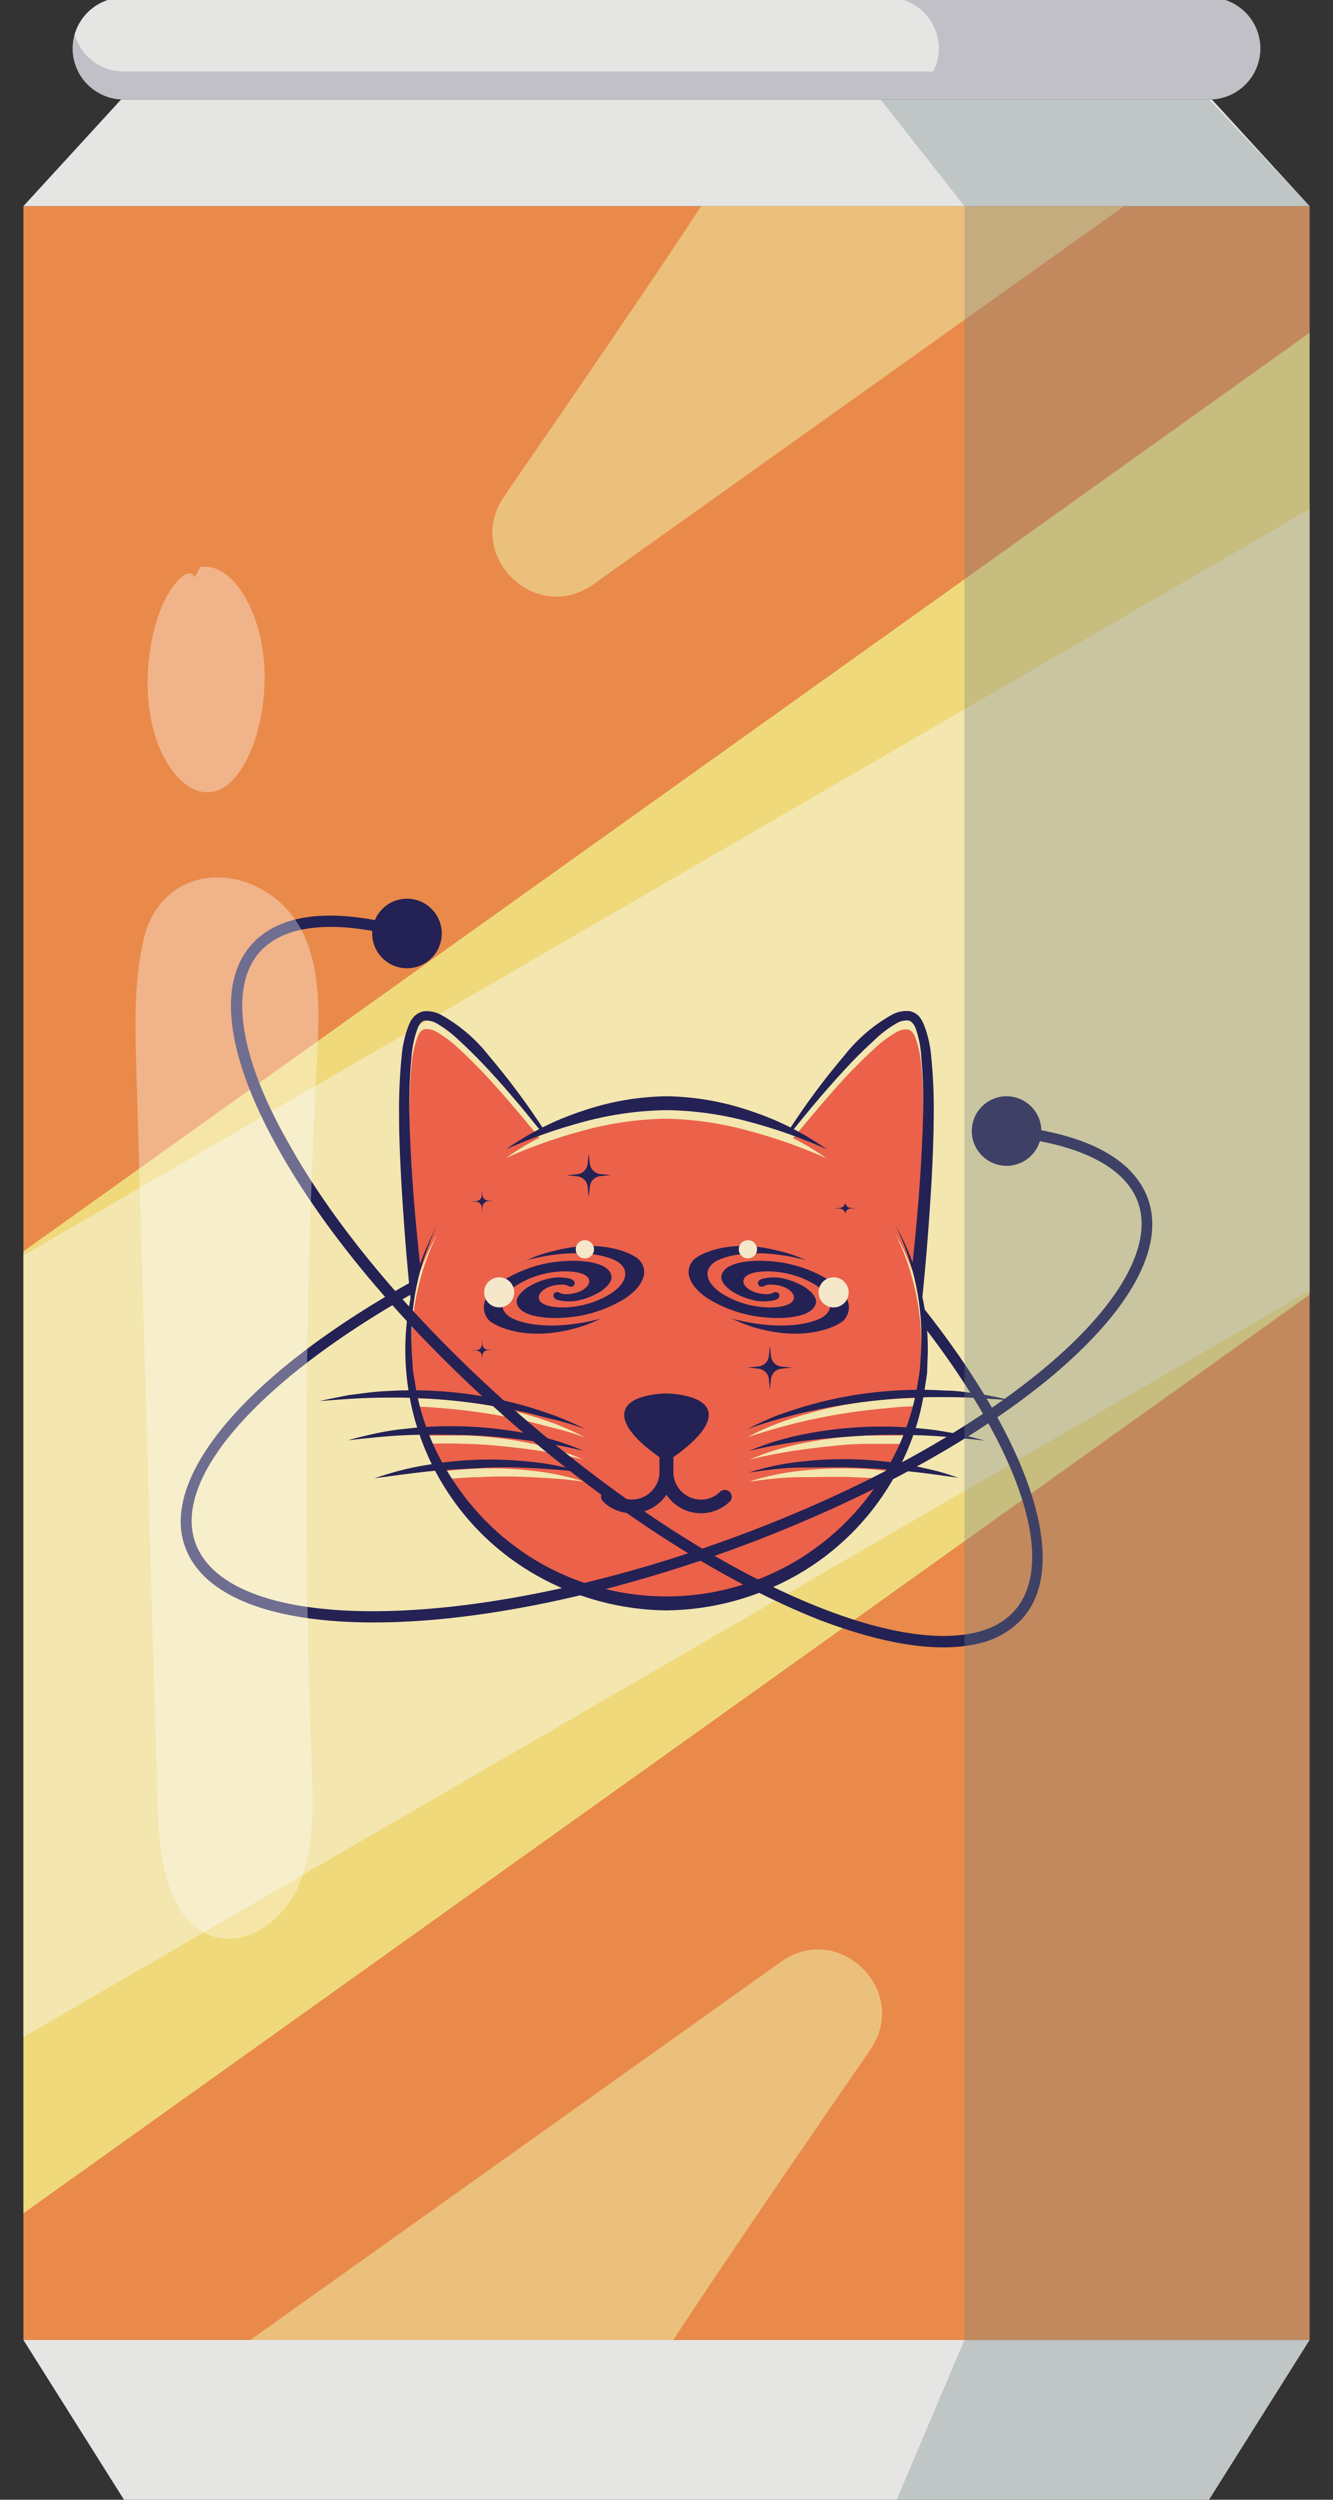 <?xml version="1.0" encoding="UTF-8"?><svg id="Layer_1" xmlns="http://www.w3.org/2000/svg" viewBox="0 0 160 300"><rect x="0" y="0" width="160" height="300" fill="#333333" stroke="none"/><defs><style>.cls-1{fill:#748486;}.cls-1,.cls-2,.cls-3,.cls-4,.cls-5,.cls-6,.cls-7,.cls-8,.cls-9,.cls-10,.cls-11{stroke-width:0px;}.cls-1,.cls-8{opacity:.33;}.cls-2{fill:#ebc07c;}.cls-3{fill:#eb614a;}.cls-4{fill:#f5e7c9;}.cls-5{fill:#e5e5e4;}.cls-6{fill:#f3e6af;}.cls-7{fill:#efd97a;}.cls-8{fill:#777588;}.cls-9{fill:#242155;}.cls-10{fill:#fff;opacity:.35;}.cls-11{fill:#e98a4a;}</style></defs><rect class="cls-11" x="2.81" y="24.735" width="154.38" height="256.09"/><path class="cls-2" d="m104.46,245.995c-9.24,13.4-18.67,27.2-23.65,34.83H30.05l63.69-45.38c6.96-4.97,15.57,3.51,10.72,10.55Z"/><path class="cls-2" d="m60.516,59.567c9.24-13.4,18.67-27.2,23.65-34.83h50.76l-63.69,45.38c-6.96,4.97-15.57-3.51-10.72-10.55Z"/><polygon class="cls-7" points="157.19 39.935 157.19 155.385 2.81 265.625 2.81 150.175 157.19 39.935"/><polygon class="cls-6" points="157.19 61.083 157.19 154.896 2.81 244.476 2.81 150.663 157.19 61.083"/><path class="cls-3" d="m110.439,142.422c.163-2.437.292-4.887.35-7.324.071-2.428,0-4.858-.21-7.277-.089-1.148-.337-2.278-.735-3.359-.222-.536-.501-.84-.875-.91-.49-.038-.98.081-1.4.338-1.01.584-1.943,1.293-2.776,2.111-.886.805-1.749,1.668-2.601,2.531-2.437,2.554-4.665,5.283-6.998,8.059,1.389.703,2.722,1.51,3.989,2.414-3.06-1.369-6.228-2.484-9.47-3.335-3.168-.869-6.431-1.342-9.715-1.411-3.302.049-6.585.507-9.773,1.365-3.243.851-6.41,1.967-9.47,3.335,1.267-.905,2.6-1.712,3.989-2.414-2.239-2.752-4.572-5.505-6.974-8.059-.851-.863-1.703-1.726-2.589-2.531-.835-.815-1.767-1.524-2.776-2.111-.421-.254-.909-.372-1.4-.338-.373.07-.665.373-.875.91-.402,1.095-.65,2.242-.735,3.405-.216,2.419-.286,4.85-.21,7.277,0,2.437.175,4.887.338,7.324.233,3.382.548,6.764.921,10.135.551-1.541,1.234-3.032,2.041-4.455-2.322,4.755-3.375,10.031-3.056,15.313l.128,1.959c.07.653.21,1.295.303,1.936,0,.175.058.35.093.525,1.539,0,3.091.105,4.665.257,2.717.267,5.406.77,8.036,1.504,1.318.362,2.612.781,3.895,1.248,1.27.483,2.508,1.044,3.709,1.679-1.271-.455-2.566-.863-3.86-1.166s-2.601-.7-3.919-.968c-2.625-.57-5.281-.991-7.954-1.26-1.446-.14-2.892-.257-4.338-.315.187.781.42,1.563.618,2.333.14.408.292.816.443,1.166,1.539-.035,3.091-.035,4.723-.035,2.404.095,4.798.371,7.161.828,2.37.429,4.685,1.118,6.904,2.053-2.307-.558-4.643-.987-6.998-1.283-2.333-.292-4.665-.536-7.079-.595-1.469-.058-2.939-.07-4.408,0,.443,1.134.953,2.24,1.528,3.312,1.469-.187,2.951-.292,4.42-.35,2.134-.068,4.27.022,6.391.268,2.121.217,4.212.658,6.239,1.318-2.099-.303-4.21-.443-6.309-.548s-4.199-.128-6.286,0c-1.318,0-2.624.128-3.93.222.152.257.292.525.455.77,1.375,2.2,3.016,4.221,4.887,6.018.935.897,1.928,1.731,2.974,2.496,1.038.773,2.125,1.479,3.254,2.111,9.232,5.101,20.438,5.101,29.67,0,1.129-.632,2.216-1.337,3.254-2.111,1.044-.768,2.037-1.601,2.974-2.496,1.871-1.797,3.512-3.818,4.887-6.018.163-.245.303-.513.455-.77-1.306-.093-2.612-.175-3.93-.222-2.099-.082-4.187,0-6.286,0s-4.21.245-6.309.548c2.027-.66,4.119-1.101,6.239-1.318,2.121-.247,4.257-.336,6.391-.268,1.469,0,2.951.163,4.408.35.58-1.07,1.09-2.177,1.528-3.312h-4.397c-2.333,0-4.665.303-7.079.595-2.355.296-4.691.725-6.998,1.283,2.216-.933,4.527-1.622,6.893-2.053,2.351-.454,4.733-.73,7.126-.828h4.77c.152-.397.303-.805.432-1.166.21-.781.443-1.563.63-2.333-1.446,0-2.892.175-4.338.315-2.688.263-5.36.68-8.001,1.248-1.318.268-2.624.606-3.919.968s-2.589.758-3.86,1.166c1.2-.637,2.438-1.198,3.709-1.679,1.283-.467,2.577-.886,3.895-1.248,2.626-.733,5.311-1.237,8.024-1.504,1.539-.152,3.091-.233,4.665-.257,0-.175.07-.35.093-.525.093-.641.233-1.283.303-1.936l.128-1.959c.32-5.282-.733-10.558-3.056-15.313.802,1.43,1.485,2.924,2.041,4.467.385-3.324.7-6.718.921-10.1Z"/><path class="cls-9" d="m52.487,147.064c-2.324,4.759-3.377,10.038-3.056,15.325l.128,1.948c.07.653.21,1.295.303,1.936.64,3.865,2.061,7.559,4.175,10.858,1.375,2.2,3.016,4.221,4.887,6.018.932.901,1.925,1.735,2.974,2.496,1.035.777,2.122,1.483,3.254,2.111,9.228,5.117,20.442,5.117,29.67,0,1.132-.628,2.219-1.333,3.254-2.111,1.046-.764,2.04-1.598,2.974-2.496,1.871-1.797,3.512-3.818,4.887-6.018,2.099-3.306,3.518-6.997,4.175-10.858.093-.641.233-1.283.303-1.936l.128-1.948c.321-5.286-.732-10.566-3.056-15.325,2.639,4.678,3.976,9.978,3.872,15.348l-.07,2.018c0,.665-.175,1.33-.257,1.994-.186,1.334-.458,2.655-.816,3.954-.742,2.597-1.812,5.09-3.184,7.417-2.763,4.702-6.718,8.592-11.464,11.278-4.753,2.69-10.109,4.135-15.57,4.199-5.469-.06-10.833-1.504-15.593-4.199-14.784-8.383-20.093-27.085-11.919-41.985v-.023Z"/><path class="cls-9" d="m65.235,135.716h.14c-2.041-3.155-4.285-6.174-6.718-9.039-1.568-2.002-3.524-3.668-5.75-4.898-.651-.355-1.399-.494-2.134-.397-.206.055-.406.134-.595.233-.175.112-.339.241-.49.385l-.35.455-.233.478c-.482,1.196-.781,2.458-.886,3.744-.25,2.468-.355,4.949-.315,7.429,0,2.461.117,4.922.245,7.382.28,4.922.665,9.82,1.166,14.73h.257c0-.14.058-.268.093-.408s0-.373,0-.56c.037-.416.103-.829.198-1.236l.21-.921c.082-.379.207-.746.373-1.096-.385-3.499-.711-6.998-.956-10.555-.163-2.437-.292-4.887-.338-7.324-.067-2.444.015-4.89.245-7.324.086-1.164.334-2.31.735-3.405.21-.525.501-.84.875-.91.49-.028.977.09,1.4.338,1.011.587,1.944,1.301,2.776,2.123.886.805,1.738,1.656,2.589,2.531,2.542,2.647,4.898,5.481,7.207,8.362l.257-.117Z"/><path class="cls-9" d="m79.999,167.229s-5.073,0-5.073,2.577,5.073,5.621,5.073,5.621c0,0,5.073-3.102,5.073-5.621s-5.073-2.577-5.073-2.577Z"/><path class="cls-9" d="m84.14,181.609c-2.75,0-4.98-2.23-4.98-4.98h0v-2.671c0-.457.369-.829.827-.829s.829.369.829.827v2.697c.006,1.833,1.491,3.317,3.324,3.324.877-.001,1.717-.354,2.333-.98.351-.293.873-.246,1.166.106.256.307.256.753,0,1.061-.928.927-2.187,1.447-3.499,1.446Z"/><path class="cls-9" d="m75.836,181.609c-1.314,0-2.574-.524-3.499-1.458-.293-.351-.246-.873.106-1.166.307-.256.753-.256,1.061,0,.615.626,1.455.978,2.333.98,1.833-.006,3.317-1.491,3.324-3.324v-2.682c0-.457.369-.829.827-.829s.829.369.829.827v2.697c-.013,2.741-2.239,4.957-4.98,4.957Z"/><path class="cls-9" d="m89.761,171.497c1.199-.641,2.438-1.206,3.709-1.691,1.283-.455,2.577-.886,3.895-1.248,5.271-1.447,10.744-2.011,16.199-1.668,1.365,0,2.717.245,4.059.42.676.07,1.341.233,2.006.362l1.994.42c-2.706-.222-5.388-.432-8.082-.42-2.687-.033-5.374.091-8.047.373-2.689.267-5.36.688-8.001,1.26-1.318.268-2.624.606-3.919.968s-2.542.758-3.814,1.225Z"/><path class="cls-9" d="m89.936,174.11c2.218-.928,4.528-1.616,6.893-2.053,4.739-.905,9.586-1.089,14.38-.548,1.166.105,2.333.338,3.499.536s2.333.536,3.499.851c-2.333-.257-4.747-.513-7.126-.618-2.379-.105-4.735-.128-7.103,0-2.368.128-4.665.303-7.079.595-2.341.288-4.665.7-6.963,1.236Z"/><path class="cls-9" d="m89.866,176.734c2.029-.654,4.12-1.096,6.239-1.318,4.244-.495,8.538-.373,12.747.362,1.05.152,2.088.42,3.126.653,1.038.233,2.041.583,3.056.921-2.111-.292-4.199-.606-6.286-.805s-4.187-.35-6.286-.42c-2.099-.07-4.187,0-6.286,0s-4.21.303-6.309.606Z"/><path class="cls-9" d="m70.214,171.497c-1.271-.467-2.566-.875-3.86-1.166s-2.601-.7-3.919-.968c-2.625-.57-5.281-.991-7.954-1.26-2.673-.282-5.36-.407-8.047-.373-2.694,0-5.376.198-8.082.42.653-.148,1.318-.288,1.994-.42.665-.128,1.33-.292,2.006-.362,1.341-.175,2.694-.373,4.059-.42,5.455-.341,10.929.222,16.199,1.668,1.318.362,2.612.793,3.895,1.248,1.268.468,2.507,1.013,3.709,1.633Z"/><path class="cls-9" d="m70.04,174.11c-2.308-.552-4.644-.98-6.998-1.283-2.333-.292-4.665-.536-7.079-.595-2.414-.058-4.735-.093-7.103,0-2.368.093-4.735.362-7.126.618,1.166-.315,2.333-.606,3.499-.851,1.166-.245,2.333-.432,3.499-.536,4.79-.541,9.634-.357,14.368.548,2.382.448,4.709,1.151,6.939,2.099Z"/><path class="cls-9" d="m70.109,176.734c-2.099-.303-4.21-.432-6.309-.548-2.099-.117-4.199-.128-6.286,0-2.088.128-4.199.187-6.286.42-2.088.233-4.175.513-6.286.805,1.015-.338,2.029-.653,3.056-.921,1.026-.268,2.076-.501,3.126-.653,4.208-.742,8.502-.872,12.747-.385,2.119.211,4.21.641,6.239,1.283Z"/><path class="cls-9" d="m111.757,126.655c-.112-1.284-.41-2.546-.886-3.744l-.233-.478-.315-.455c-.146-.144-.307-.273-.478-.385-.189-.1-.388-.178-.595-.233-.739-.094-1.489.044-2.146.397-2.22,1.234-4.171,2.899-5.738,4.898-2.488,2.924-4.776,6.014-6.846,9.248l.362.117c2.333-2.951,4.77-5.831,7.359-8.56.851-.875,1.714-1.726,2.601-2.531.829-.825,1.762-1.538,2.776-2.123.423-.249.91-.367,1.4-.338.373.07.653.385.875.91.386,1.102.618,2.252.688,3.417.21,2.42.28,4.85.21,7.277-.058,2.437-.187,4.887-.35,7.324-.233,3.499-.56,7.103-.956,10.636.074.146.137.299.187.455,0,.128,0,.268.082.408.07.362.222.711.315,1.073s.152.816.245,1.225.117.653.152.991h.198c.501-4.91.886-9.808,1.166-14.73.128-2.461.233-4.922.245-7.382.04-2.476-.065-4.953-.315-7.417Z"/><path class="cls-9" d="m99.231,137.921c-3.06-1.369-6.228-2.484-9.47-3.335-3.184-.858-6.464-1.313-9.762-1.353-3.301.045-6.584.499-9.773,1.353-3.243.851-6.41,1.967-9.47,3.335,2.788-1.968,5.854-3.508,9.097-4.572,3.266-1.131,6.691-1.734,10.146-1.784,3.456.051,6.881.653,10.146,1.784,3.238,1.067,6.299,2.607,9.085,4.572Z"/><path class="cls-9" d="m137.776,143.822c-1.796-4.852-7.627-7.872-16.899-8.747l-.058,1.33c8.619.805,14.217,3.604,15.768,7.872,1.866,5.167-2.239,12.432-11.254,19.943-9.33,7.767-22.824,15.068-38.02,20.573-31.232,11.278-59.794,11.453-63.853.397-2.811-7.779,7.557-19.546,26.299-30.089-.072-.428-.011-.867.175-1.26l-.152-.222c-19.838,10.916-30.661,23.512-27.57,32.025,2.181,6.041,10.625,9.073,22.637,9.073,11.721,0,26.824-2.892,42.848-8.677,15.348-5.598,28.993-12.934,38.428-20.759,9.622-8.047,13.75-15.651,11.651-21.459Z"/><circle class="cls-9" cx="120.818" cy="135.74" r="4.175"/><path class="cls-9" d="m110.707,156.791c0,.175-.082.35-.128.525.038.059.069.121.093.187.113.22.169.464.163.711,0,.272-.023.54-.07.805,11.768,15.243,16.106,28.422,11.044,34.253-3.604,4.14-11.954,4.082-22.905-.152-11.313-4.362-24.258-12.677-36.399-23.244-12.141-10.566-22.159-22.299-27.99-32.9-5.831-10.263-6.998-18.52-3.394-22.66,2.986-3.429,9.225-4.012,17.552-1.656l.362-1.283c-8.98-2.542-15.523-1.831-18.917,2.064-4.059,4.665-2.939,13.249,3.137,24.177,5.925,10.741,16.024,22.555,28.328,33.273,12.304,10.718,25.413,19.045,36.842,23.547,7.814,2.962,14.228,3.919,18.893,2.834,2.108-.429,4.025-1.52,5.47-3.114,5.68-6.508.921-20.993-12.082-37.367Z"/><circle class="cls-9" cx="48.849" cy="112.03" r="4.175"/><path class="cls-9" d="m99.686,153.747c-1.717-1.092-3.63-1.836-5.633-2.193-3.382-.56-7.138-.198-7.464,1.563-.105.548.327,1.166,1.166,1.796.774.499,1.625.865,2.519,1.085.924.251,1.898.251,2.822,0,.338-.14.653-.397.303-.851h0c-.07-.034-.145-.057-.222-.07-.077-.017-.156-.017-.233,0-.304.177-.652.262-1.003.245-.54-.017-1.072-.127-1.574-.327h0c-.166-.077-.326-.167-.478-.268-.653-.443-.828-.956-.49-1.423h0c.676-.793,2.939-.875,4.735-.536h0c1.391.252,2.718.775,3.907,1.539,2.029,1.388,2.181,3.044.362,3.954h0c-2.333,1.038-5.971,1.096-9.867.163h-.082l-.676-.21c1.073.536,2.198.958,3.359,1.26,5.633,1.469,9.202-.21,10.1-.98,1.26-1.376.688-3.219-1.551-4.747Z"/><path class="cls-9" d="m97.936,156.371c.105-.548-.327-1.166-1.166-1.784-.769-.509-1.622-.88-2.519-1.096-.924-.251-1.898-.251-2.822,0-.327.14-.653.397-.292.851q.241.303,0,0c.067.04.143.064.222.07.077.01.156.01.233,0,.296-.184.643-.27.991-.245.54.004,1.074.111,1.574.315h0c.166.077.326.167.478.268.653.443.828.956.49,1.434h0c-.676.793-2.939.875-4.665.536h0c-1.391-.252-2.718-.775-3.907-1.539-2.029-1.388-2.181-3.044-.362-3.954h0c2.333-1.038,5.96-1.096,9.855-.163h.082l.676.198c-1.073-.497-2.195-.88-3.347-1.143-5.633-1.469-9.19.21-10.1.98-1.33,1.295-.746,3.114,1.481,4.665h0c1.725,1.086,3.647,1.823,5.656,2.169,3.359.56,7.114.198,7.441-1.563Z"/><circle class="cls-4" cx="100.059" cy="155.1" r="1.808"/><circle class="cls-4" cx="89.773" cy="149.933" r="1.096"/><path class="cls-9" d="m60.29,153.747c1.717-1.092,3.63-1.836,5.633-2.193,3.382-.56,7.138-.198,7.464,1.563.105.548-.327,1.166-1.166,1.796-.775.497-1.626.863-2.519,1.085-.924.251-1.898.251-2.822,0-.338-.14-.653-.397-.303-.851h0c.07-.034.145-.057.222-.07.077-.017.156-.017.233,0,.303.179.652.264,1.003.245.536-.015,1.065-.126,1.563-.327h0c.166-.077.326-.167.478-.268.641-.443.816-.956.49-1.423h0c-.676-.793-2.951-.875-4.735-.536h0c-1.391.252-2.718.775-3.907,1.539-2.029,1.388-2.181,3.044-.362,3.954h0c2.333,1.038,5.96,1.096,9.867.163h.082l.676-.21c-1.073.536-2.198.958-3.359,1.26-5.633,1.469-9.202-.21-10.1-.98-1.26-1.376-.676-3.219,1.563-4.747Z"/><path class="cls-9" d="m62.027,156.371c-.093-.548.338-1.166,1.166-1.784.766-.507,1.615-.878,2.507-1.096.928-.251,1.906-.251,2.834,0,.327.14.653.397.292.851h0c-.067.04-.143.064-.222.07-.077.011-.156.011-.233,0-.3-.186-.651-.271-1.003-.245-.536.005-1.066.112-1.563.315h0c-.166.077-.326.167-.478.268-.653.443-.828.956-.49,1.434h0c.676.793,2.939.875,4.665.536h0c1.395-.25,2.727-.773,3.919-1.539,2.029-1.388,2.181-3.044.362-3.954h0c-2.274-1.038-5.96-1.096-9.855-.163h-.082l-.688.198c1.078-.495,2.203-.878,3.359-1.143,5.633-1.469,9.19.21,10.1.98,1.33,1.295.746,3.114-1.481,4.665h0c-1.718,1.083-3.632,1.82-5.633,2.169-3.382.56-7.138.198-7.476-1.563Z"/><circle class="cls-4" cx="59.916" cy="155.1" r="1.808"/><circle class="cls-4" cx="70.203" cy="149.933" r="1.096"/><path class="cls-9" d="m57.84,142.772l.07.653c.031.349.305.627.653.665l.653.07h-.653c-.348.038-.622.316-.653.665l-.07.653v-.595c-.037-.351-.314-.628-.665-.665h-.653l.653-.07c.351-.037.628-.314.665-.665v-.711Z"/><path class="cls-9" d="m70.669,138.457l.128,1.166c.063.676.596,1.213,1.271,1.283l1.26.117-1.26.128c-.676.06-1.212.595-1.271,1.271l-.128,1.283-.128-1.26c-.06-.676-.595-1.212-1.271-1.271l-1.26-.128,1.26-.117c.684-.071,1.219-.621,1.271-1.306l.128-1.166Z"/><path class="cls-9" d="m92.408,161.479l.128,1.248c.063.676.596,1.213,1.271,1.283l1.26.117-1.26.128c-.674.064-1.207.597-1.271,1.271l-.128,1.26-.117-1.26c-.068-.672-.6-1.203-1.271-1.271l-1.26-.14,1.26-.117c.674-.074,1.204-.609,1.271-1.283l.117-1.236Z"/><path class="cls-9" d="m101.447,143.705v.63c.037.336.305.599.641.63l.63.07h-.63c-.334.035-.6.296-.641.63v.63-.63c-.041-.333-.307-.594-.641-.63h-.63l.63-.07c.336-.031.604-.294.641-.63v-.63Z"/><path class="cls-9" d="m57.84,160.779l.058.595c.036.319.288.57.606.606h.595l-.595.058c-.321.032-.575.286-.606.606l-.058.653v-.595c-.027-.323-.283-.579-.606-.606l-.595-.058h.595c.319-.036.57-.288.606-.606v-.653Z"/><polygon class="cls-5" points="2.812 280.828 15.075 300.305 80 300.305 80 280.828 2.812 280.828"/><polygon class="cls-5" points="157.188 280.828 144.924 300.305 80 300.305 80 280.828 157.188 280.828"/><polygon class="cls-5" points="2.812 24.737 14.535 11.941 80 11.941 80 24.737 2.812 24.737"/><polygon class="cls-5" points="157.188 24.737 145.465 11.941 80 11.941 80 24.737 157.188 24.737"/><path class="cls-5" d="m145.155,11.941H14.845c-3.382,0-6.123-2.741-6.123-6.123h0C8.722,2.436,11.463-.305,14.845-.305h130.31c3.382,0,6.123,2.741,6.123,6.123h0c0,3.382-2.741,6.123-6.123,6.123Z"/><path class="cls-8" d="m151.22,5.018c-.006-.044-.013-.088-.02-.132-.039-.254-.091-.503-.16-.746h0c-.73-2.565-3.086-4.446-5.885-4.446h-38.594c3.382,0,6.123,2.741,6.123,6.123,0,.997-.243,1.936-.667,2.768H14.845c-2.799,0-5.155-1.881-5.885-4.446-.152.534-.238,1.095-.238,1.678h0c0,3.382,2.741,6.123,6.123,6.123h130.31c3.382,0,6.123-2.741,6.123-6.123h0c0-.272-.024-.537-.058-.8Z"/><path class="cls-10" d="m17.203,112.896c-1.131,4.973-.99,10.2-.841,15.348.855,29.595,1.709,59.19,2.564,88.785.169,5.84,1.129,12.994,6.074,15.148,4.173,1.818,8.937-1.47,10.852-5.885,1.916-4.414,1.737-9.572,1.557-14.5-1.033-28.221-.821-56.473.636-84.624.248-4.796.501-9.805-1.25-14.242-3.732-9.458-17.134-10.836-19.592-.032Z"/><path class="cls-10" d="m23.36,69.295c-.39-.775-1.064-.497-1.574-.046-3.177,2.811-4.874,10.631-3.68,16.955,1.194,6.325,5.103,10.224,8.477,8.455,3.374-1.769,5.715-8.945,5.077-15.562-.638-6.616-4.161-11.699-7.64-11.021l-.661,1.218Z"/><polygon class="cls-1" points="145.155 11.941 105.698 11.941 115.762 24.737 115.762 280.828 107.495 300.305 144.924 300.305 157.188 280.828 157.188 24.737 145.155 11.941"/></svg>